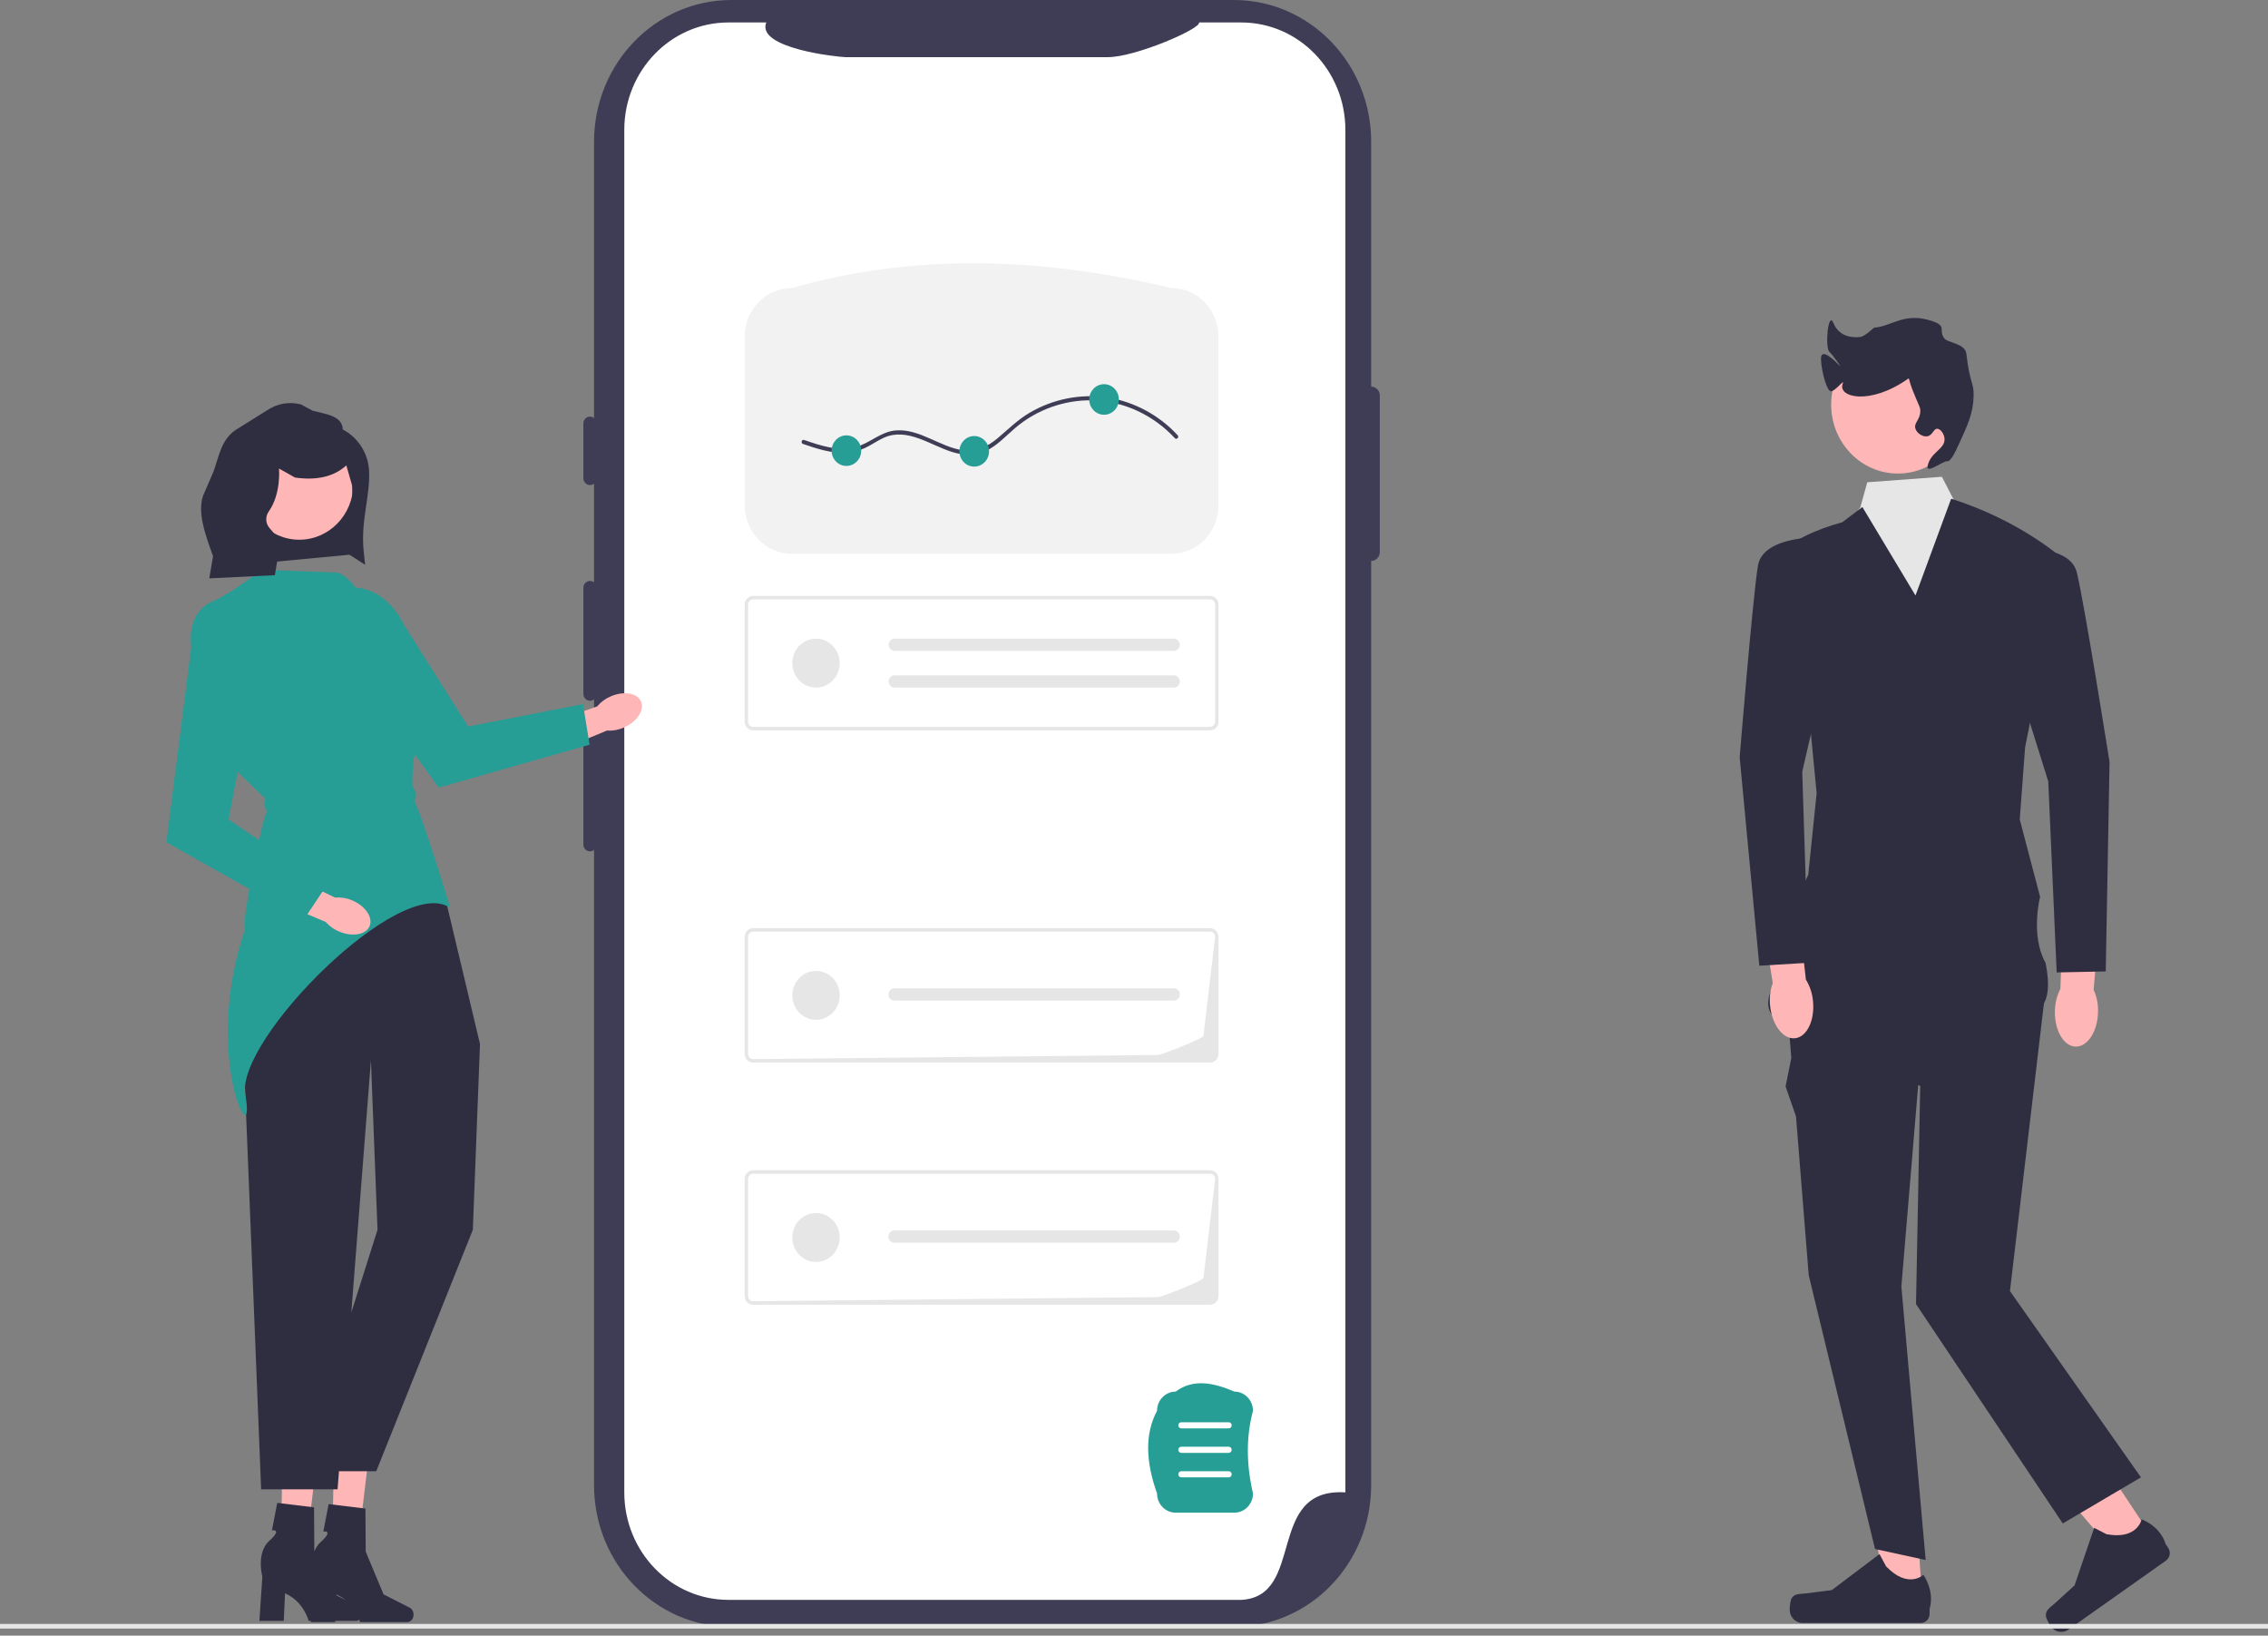 <svg width="570" height="411" viewBox="0 0 570 411" fill="none" xmlns="http://www.w3.org/2000/svg">
<rect x="0" y="0" width="570" height="411" fill="#808080" stroke="none"/>
<g clip-path="url(#clip0_1_309)">
<path d="M71.015 364.761L79.832 364.977L76.502 392.682L70.527 392.537L71.015 364.761Z" fill="#FFB6B6"/>
<path d="M91.025 405.403L91.025 405.403C91.025 404.651 90.646 403.97 90.06 403.672L83.48 400.317L78.994 389.577L78.926 378.757L69.681 377.635L68.344 384.527C68.344 384.527 71.097 384.103 67.699 387.149C64.3 390.195 65.936 396.153 65.936 396.153L65.195 407.29H71.313L71.641 400.363C76.399 402.447 77.566 407.29 77.566 407.29H89.425C90.309 407.29 91.025 406.445 91.025 405.403H91.025H91.025Z" fill="#2F2E41"/>
<path d="M83.93 365.067L92.747 365.282L89.417 392.988L83.442 392.842L83.93 365.067Z" fill="#FFB6B6"/>
<path d="M103.94 405.708H103.94C103.94 404.956 103.561 404.275 102.975 403.977L96.395 400.621L91.909 389.882L91.841 379.062L82.596 377.939L81.259 384.832C81.259 384.832 84.012 384.408 80.614 387.454C77.215 390.5 78.851 396.458 78.851 396.458L78.11 407.594H84.228L84.556 400.668C89.314 402.752 90.481 407.594 90.481 407.594H102.34C103.224 407.594 103.94 406.75 103.94 405.708L103.94 405.708H103.94Z" fill="#2F2E41"/>
<path d="M73.819 202.557L63.824 227.192C60.492 235.404 59.436 244.41 60.774 253.205L65.632 374.227H84.839L93.222 266.457L94.877 309.027L75.649 369.681H94.56L118.834 309.027L120.633 262.324L112.009 226.083L73.819 202.557L73.819 202.557Z" fill="#2F2E41"/>
<path d="M344.605 97.147V35.614C344.605 15.945 329.157 4.96622e-09 310.102 4.96622e-09H183.8C164.745 -0 149.298 15.944 149.297 35.613V373.19C149.297 392.859 164.745 408.803 183.8 408.803H310.101C329.156 408.803 344.603 392.859 344.603 373.19V140.947H344.603C345.803 140.947 346.776 139.943 346.776 138.704L346.778 99.39C346.778 98.151 345.805 97.147 344.605 97.147L344.605 97.147V97.147Z" fill="#3F3D56"/>
<path d="M338.126 32.653V374.998C317.962 373.72 328.218 401.143 311.967 402.005H183.074C168.621 402.007 156.902 389.917 156.898 374.998V32.653C156.902 17.735 168.62 5.644 183.072 5.646H192.578C189.99 12.217 210.882 14.355 212.483 14.357H278.495C285.367 14.348 301.947 7.178 301.343 5.646H311.962C326.409 5.649 338.12 17.735 338.126 32.647L338.126 32.653H338.126Z" fill="white"/>
<path d="M148.281 104.684C147.362 104.684 146.615 105.456 146.615 106.404V120.167C146.615 121.116 147.362 121.888 148.281 121.888C149.201 121.888 149.948 121.116 149.948 120.167V106.404C149.948 105.456 149.201 104.684 148.281 104.684Z" fill="#3F3D56"/>
<path d="M148.281 145.973C147.362 145.973 146.615 146.744 146.615 147.693V174.359C146.615 175.308 147.362 176.079 148.281 176.079C149.201 176.079 149.948 175.308 149.948 174.359V147.693C149.948 146.744 149.201 145.973 148.281 145.973Z" fill="#3F3D56"/>
<path d="M148.281 183.821C147.362 183.821 146.615 184.592 146.615 185.541V212.207C146.615 213.156 147.362 213.927 148.281 213.927C149.201 213.927 149.948 213.156 149.948 212.207V185.541C149.948 184.592 149.201 183.821 148.281 183.821Z" fill="#3F3D56"/>
<path d="M541.398 387.043L533.489 392.635L508.828 363.808L520.501 355.554L541.398 387.043Z" fill="#FFB6B6"/>
<path d="M514.179 406.019C514.217 406.622 515.004 408.095 515.335 408.593C516.35 410.123 518.375 410.514 519.858 409.465L544.35 392.145C545.362 391.43 545.62 390.004 544.927 388.96L544.228 387.908C544.228 387.908 543.34 383.887 538.258 381.752C538.258 381.752 537.184 386.998 529.377 385.492L526.316 383.904L521.382 398.362L516.363 402.934C515.265 403.935 514.085 404.511 514.179 406.019L514.179 406.019L514.179 406.019Z" fill="#2F2E41"/>
<path d="M483.087 401.889L473.5 401.888L468.94 363.719L480.674 365.228L483.087 401.889Z" fill="#FFB6B6"/>
<path d="M450.242 401.664C449.943 402.183 449.786 403.858 449.786 404.462C449.786 406.317 451.242 407.82 453.039 407.82H482.728C483.954 407.82 484.948 406.794 484.948 405.529V404.253C484.948 404.253 486.417 400.419 483.393 395.692C483.393 395.692 479.635 399.393 474.019 393.597L472.363 390.5L460.376 399.549L453.732 400.393C452.278 400.578 450.989 400.365 450.242 401.664H450.242V401.664Z" fill="#2F2E41"/>
<path d="M449.475 256.837L450.196 265.838L448.761 272.995L451.375 280.541L454.573 320.439L471.239 389.226L483.965 391.992L477.856 323.281L482.595 266.606L449.475 256.837Z" fill="#2F2E41"/>
<path d="M503.552 217.763L454.883 218.46L449.475 256.835L482.595 272.884L481.538 327.69L518.423 382.804L538.069 371.219L505.15 324.415L514.368 246.369L503.552 217.763H503.552Z" fill="#2F2E41"/>
<path d="M467.525 127.544L458.938 138.918L462.994 226.135L494.764 225.437L500.172 149.385L493.413 129.848L490.967 125.47L488.042 119.801L469.288 121.183L467.525 127.544H467.525V127.544Z" fill="#E6E6E6"/>
<path d="M454.845 181.48L456.562 199.305L454.453 219.817L451.816 225.378L445.788 247.501C445.788 247.501 439.636 257.176 453.155 257.871C466.675 258.567 510.988 254.04 510.988 254.04C510.988 254.04 516.512 253.9 514.105 241.97C510.215 235.071 512.723 225.348 512.723 225.348L507.608 205.897L508.96 187.756L518.423 140.31C510.019 133.492 500.605 128.612 490.371 125.307L481.407 149.636L468.062 127.401L462.992 131.238C456.154 133.089 450.137 135.935 445.377 140.309L454.845 181.48Z" fill="#2F2E41"/>
<path d="M294.396 139.161H198.997C192.458 139.154 187.159 133.684 187.151 126.934V84.607C187.159 77.857 192.458 72.387 198.997 72.379C229.438 63.674 261.365 64.49 294.396 72.379C300.935 72.388 306.234 77.857 306.241 84.607V126.934C306.234 133.684 300.935 139.153 294.396 139.161H294.396Z" fill="#F2F2F2"/>
<path d="M304.115 183.522H189.279C188.105 183.521 187.153 182.539 187.152 181.327V151.924C187.154 150.712 188.105 149.731 189.279 149.729H304.115C305.289 149.731 306.24 150.712 306.242 151.924V181.328C306.24 182.539 305.289 183.521 304.115 183.523V183.522ZM189.279 150.607C188.574 150.608 188.003 151.197 188.003 151.924V181.328C188.003 182.055 188.574 182.644 189.279 182.645H304.115C304.82 182.644 305.391 182.055 305.391 181.328V151.924C305.391 151.197 304.82 150.608 304.115 150.607H189.279Z" fill="#E6E6E6"/>
<path d="M224.793 160.477C223.971 160.494 223.318 161.197 223.336 162.046C223.352 162.869 223.995 163.532 224.793 163.55H294.97C295.792 163.582 296.484 162.921 296.515 162.073C296.547 161.224 295.906 160.51 295.084 160.478H224.793V160.477Z" fill="#E6E6E6"/>
<path d="M224.793 169.698C223.971 169.716 223.318 170.419 223.336 171.267C223.352 172.091 223.995 172.754 224.793 172.772H294.97C295.792 172.804 296.484 172.143 296.515 171.294C296.547 170.446 295.906 169.732 295.084 169.7H224.793V169.698Z" fill="#E6E6E6"/>
<path d="M205.079 172.773C208.368 172.773 211.034 170.021 211.034 166.626C211.034 163.231 208.368 160.479 205.079 160.479C201.79 160.479 199.124 163.231 199.124 166.626C199.124 170.021 201.79 172.773 205.079 172.773Z" fill="#E6E6E6"/>
<path d="M304.115 327.844H189.279C188.105 327.843 187.153 326.861 187.152 325.649V296.246C187.154 295.034 188.105 294.053 189.279 294.051H304.115C305.289 294.053 306.24 295.034 306.242 296.246V325.65C306.24 326.861 305.289 327.843 304.115 327.845V327.844ZM189.279 294.929C188.574 294.93 188.003 295.519 188.003 296.246V325.65C188.003 326.377 188.574 326.966 189.279 326.967L291.07 325.931C291.775 325.93 302.456 321.819 302.456 321.092L305.391 296.246C305.391 295.519 304.82 294.93 304.115 294.929H189.279Z" fill="#E6E6E6"/>
<path d="M224.793 309.182C223.971 309.164 223.29 309.837 223.273 310.686C223.255 311.534 223.908 312.237 224.73 312.255C224.751 312.255 224.772 312.255 224.793 312.255H294.97C295.792 312.287 296.484 311.626 296.515 310.778C296.547 309.93 295.906 309.216 295.084 309.183H224.793V309.182V309.182Z" fill="#E6E6E6"/>
<path d="M205.079 317.095C208.368 317.095 211.034 314.343 211.034 310.948C211.034 307.553 208.368 304.801 205.079 304.801C201.79 304.801 199.124 307.553 199.124 310.948C199.124 314.343 201.79 317.095 205.079 317.095Z" fill="#E6E6E6"/>
<path d="M304.115 267.006H189.279C188.105 267.005 187.153 266.023 187.152 264.811V235.408C187.154 234.196 188.105 233.214 189.279 233.213H304.115C305.289 233.214 306.24 234.196 306.242 235.408V264.811C306.24 266.023 305.289 267.005 304.115 267.006V267.006ZM189.279 234.091C188.574 234.092 188.003 234.681 188.003 235.408V264.811C188.003 265.539 188.574 266.128 189.279 266.128L291.07 265.093C291.775 265.092 302.456 260.981 302.456 260.254L305.391 235.408C305.391 234.681 304.82 234.092 304.115 234.091H189.279Z" fill="#E6E6E6"/>
<path d="M224.793 248.344C223.971 248.326 223.29 248.999 223.273 249.848C223.255 250.696 223.908 251.399 224.73 251.417C224.751 251.417 224.772 251.417 224.793 251.417H294.97C295.792 251.449 296.484 250.788 296.515 249.94C296.547 249.091 295.906 248.377 295.084 248.345H224.793V248.344V248.344Z" fill="#E6E6E6"/>
<path d="M205.079 256.257C208.368 256.257 211.034 253.505 211.034 250.11C211.034 246.715 208.368 243.963 205.079 243.963C201.79 243.963 199.124 246.715 199.124 250.11C199.124 253.505 201.79 256.257 205.079 256.257Z" fill="#E6E6E6"/>
<path d="M476.992 118.994C486.258 118.994 493.77 111.241 493.77 101.676C493.77 92.112 486.258 84.359 476.992 84.359C467.726 84.359 460.215 92.112 460.215 101.676C460.215 111.241 467.726 118.994 476.992 118.994Z" fill="#FFB6B6"/>
<path d="M489.314 115.905C490.239 116.068 491.323 113.756 492.36 111.504C494.53 106.79 495.91 103.793 496.015 99.558C496.105 95.947 495.133 96.895 494.188 88.868C493.876 86.221 489.494 86.226 488.602 84.969C487.096 82.846 489.407 81.97 485.66 80.695C478.64 78.305 475.465 82.017 471.007 82.337C470.894 82.345 468.684 84.576 467.45 84.691C465.287 84.893 462.168 84.545 460.769 81.144C459.461 77.964 458.595 87.257 459.764 88.407C460.756 89.383 462.468 91.834 462.512 92.012C462.561 92.214 458.441 87.503 457.754 89.445C457.259 90.842 458.817 98.03 460.075 98.3C461.128 98.526 463.702 94.945 463.121 96.414C461.774 99.82 469.873 101.993 479.568 95.156C479.912 94.914 479.587 95.3 480.786 98.3C482.299 102.083 482.64 102.288 482.614 103.33C482.557 105.586 480.916 106.25 481.396 107.731C481.784 108.931 483.302 109.86 484.441 109.618C485.727 109.344 485.947 107.702 486.878 107.731C487.675 107.756 488.621 108.996 488.705 110.246C488.883 112.882 485.104 113.606 484.441 117.163C484.068 119.17 488.465 115.756 489.314 115.905Z" fill="#2F2E41"/>
<path d="M527.282 254.331C527.355 252.392 526.977 250.463 526.179 248.705L527.907 228.495L518.564 227.928L517.817 248.494C516.936 250.208 516.465 252.115 516.444 254.056C516.326 258.911 518.658 262.908 521.65 262.985C524.642 263.063 527.163 259.19 527.281 254.336L527.282 254.331Z" fill="#FFB6B6"/>
<path d="M507.407 172.836L514.774 196.341L516.89 244.349L529.222 244.089L530.179 191.502C530.179 191.502 524.033 152.645 521.975 143.911C519.917 135.177 500.939 138.414 500.939 138.414L507.407 172.836V172.836V172.836Z" fill="#2F2E41"/>
<path d="M201.816 111.553C205.301 112.747 208.953 113.956 212.672 113.752C214.365 113.659 215.993 113.242 217.528 112.501C219.103 111.741 220.542 110.709 222.136 109.989C227.993 107.343 233.802 111.863 239.265 113.56C241.99 114.407 244.857 114.609 247.523 113.43C250.468 112.127 252.69 109.641 255.115 107.566C260.552 102.912 267.647 100.403 274.704 100.593C282.446 100.801 289.939 104.33 295.271 110.104C295.718 110.588 296.427 109.854 295.981 109.371C291.322 104.325 285.044 100.923 278.359 99.892C271.659 98.859 264.704 100.24 258.813 103.684C255.832 105.426 253.441 107.812 250.815 110.038C248.258 112.206 245.414 113.603 242.043 113.142C236.235 112.349 231.238 107.729 225.215 108.148C221.367 108.415 218.619 111.403 214.999 112.356C210.68 113.492 206.166 111.952 202.084 110.553C201.468 110.342 201.205 111.343 201.816 111.553L201.816 111.553V111.553Z" fill="#3F3D56"/>
<path d="M212.721 117.078C214.777 117.078 216.443 115.358 216.443 113.237C216.443 111.116 214.777 109.396 212.721 109.396C210.666 109.396 209 111.116 209 113.237C209 115.358 210.666 117.078 212.721 117.078Z" fill="#269E96"/>
<path d="M244.846 117.248C246.902 117.248 248.568 115.529 248.568 113.407C248.568 111.286 246.902 109.566 244.846 109.566C242.791 109.566 241.125 111.286 241.125 113.407C241.125 115.529 242.791 117.248 244.846 117.248Z" fill="#269E96"/>
<path d="M277.471 104.219C279.526 104.219 281.192 102.499 281.192 100.377C281.192 98.256 279.526 96.536 277.471 96.536C275.416 96.536 273.75 98.256 273.75 100.377C273.75 102.499 275.416 104.219 277.471 104.219Z" fill="#269E96"/>
<path d="M61.543 233.639C50.54 265.974 64.558 291.45 61.649 275.016C59.218 261.282 100.645 219.491 113.115 228.108C112.854 226.714 104.928 201.57 104.151 201.453C105.238 198.628 103.723 198.601 103.661 197.153C103.426 191.562 104.685 185.757 107.137 179.783C108.745 175.168 108.773 171.202 107.215 168.005C105.875 165.377 103.623 163.368 100.909 162.379L92.738 152.193C90.609 149.542 87.47 143.821 84.135 143.842L66.23 143.182C65.718 142.865 59.431 148.445 53.309 151.184C46.67 154.157 48.039 162.27 48.056 162.374L48.072 162.471L48.145 162.54L57.904 192.19L66.721 200.72C66.275 202.057 66.386 203.061 67.223 203.637C66.022 204.553 60.68 231.987 61.543 232.948V233.639L61.543 233.639Z" fill="#269E96"/>
<path d="M153.546 174.958C152.214 175.507 151.029 176.376 150.09 177.494L135.911 182.511L138.421 189.405L152.534 183.574C153.964 183.677 155.398 183.425 156.714 182.84C160.028 181.42 162.006 178.506 161.129 176.329C160.253 174.153 156.859 173.539 153.546 174.958V174.958Z" fill="#FFB6B6"/>
<path d="M77.909 152.833L110.255 197.902L148.172 187.124L146.524 176.914L117.651 182.559L101.544 156.999C96.284 146.504 85.917 144.391 77.909 152.833V152.833Z" fill="#269E96"/>
<path d="M310.23 380.092H295.469C292.891 380.092 290.793 377.926 290.793 375.266C287.995 367.418 287.642 360.379 290.793 354.498C290.793 351.838 292.891 349.672 295.469 349.672C299.834 346.404 304.923 347.397 310.23 349.672C312.808 349.672 314.905 351.838 314.905 354.498C313.114 361.152 313.244 368.094 314.905 375.266C314.905 377.926 312.808 380.092 310.23 380.092Z" fill="#269E96"/>
<path d="M308.802 358.915H296.88C296.469 358.915 296.135 358.571 296.135 358.146C296.135 357.721 296.469 357.377 296.88 357.377H308.802C309.214 357.377 309.548 357.721 309.548 358.146C309.548 358.571 309.214 358.915 308.802 358.915Z" fill="white"/>
<path d="M308.802 365.067H296.88C296.469 365.067 296.135 364.722 296.135 364.297C296.135 363.873 296.469 363.528 296.88 363.528H308.802C309.214 363.528 309.548 363.873 309.548 364.297C309.548 364.722 309.214 365.067 308.802 365.067Z" fill="white"/>
<path d="M308.802 371.219H296.88C296.469 371.219 296.135 370.875 296.135 370.45C296.135 370.025 296.469 369.681 296.88 369.681H308.802C309.214 369.681 309.548 370.025 309.548 370.45C309.548 370.875 309.214 371.219 308.802 371.219Z" fill="white"/>
<path d="M570 408.052H0V409.215H570V408.052Z" fill="#E6E6E6"/>
<path d="M444.866 252.718C445.35 257.548 448.158 261.206 451.135 260.888C454.112 260.569 456.133 256.396 455.649 251.566C455.481 249.633 454.867 247.769 453.858 246.131L451.558 225.689L442.286 227.007L445.538 247.016C444.876 248.833 444.645 250.786 444.864 252.714L444.866 252.718Z" fill="#FFB6B6"/>
<path d="M458.509 169.865L462.351 135.027C462.351 135.027 443.187 133.331 441.797 142.204C440.406 151.077 437.22 190.311 437.22 190.311L442.155 242.66L454.469 241.924L452.944 193.893L458.509 169.865V169.865Z" fill="#2F2E41"/>
<path d="M88.306 139.345L62.413 141.779L61.649 114.001L89.858 113.174L88.306 139.345Z" fill="#2F2E41"/>
<path d="M75.213 135.616C82.718 135.616 88.802 129.337 88.802 121.59C88.802 113.844 82.718 107.564 75.213 107.564C67.708 107.564 61.624 113.844 61.624 121.59C61.624 129.337 67.708 135.616 75.213 135.616Z" fill="#FFB6B6"/>
<path d="M86.144 107.923C86.048 104.443 81.853 104.066 78.584 103.207L75.62 101.619C72.71 100.855 69.623 101.393 67.118 103.1L59.214 108.043C55.665 110.462 55.101 114.372 53.658 118.501L51.046 124.546C49.625 128.611 51.503 133.997 52.939 138.057L53.541 139.758L52.599 145.325L69.071 144.531L70.535 135.937L67.724 132.674C66.726 131.517 66.645 129.798 67.529 128.546H67.529C70.71 124.043 70.12 117.732 70.12 117.732L74.145 119.998C76.79 120.371 79.147 120.33 81.221 119.882C83.501 119.39 85.439 118.407 87.041 116.941L88.476 121.923C88.846 128.124 87.723 129.769 82.369 135.835L91.758 141.919L91.411 138.627C90.585 130.794 93.104 124.617 92.751 118.241C92.506 113.833 89.966 109.905 86.144 107.923H86.144H86.144Z" fill="#2F2E41"/>
<path d="M88.393 226.194C87.067 225.633 85.629 225.409 84.201 225.539L70.627 218.977L67.791 225.735L81.866 231.664C82.825 232.764 84.025 233.611 85.366 234.134C88.704 235.49 92.089 234.813 92.924 232.619C93.759 230.426 91.731 227.55 88.393 226.194H88.393Z" fill="#FFB6B6"/>
<path d="M48.895 156.032L41.816 211.643L76.339 231.088L82.027 222.564L57.464 205.914L63.088 175.98C66.37 164.66 60.338 155.705 48.896 156.031L48.895 156.032Z" fill="#269E96"/>
</g>
<defs>
<clipPath id="clip0_1_309">
<rect width="570" height="410.054" fill="white"/>
</clipPath>
</defs>
</svg>
